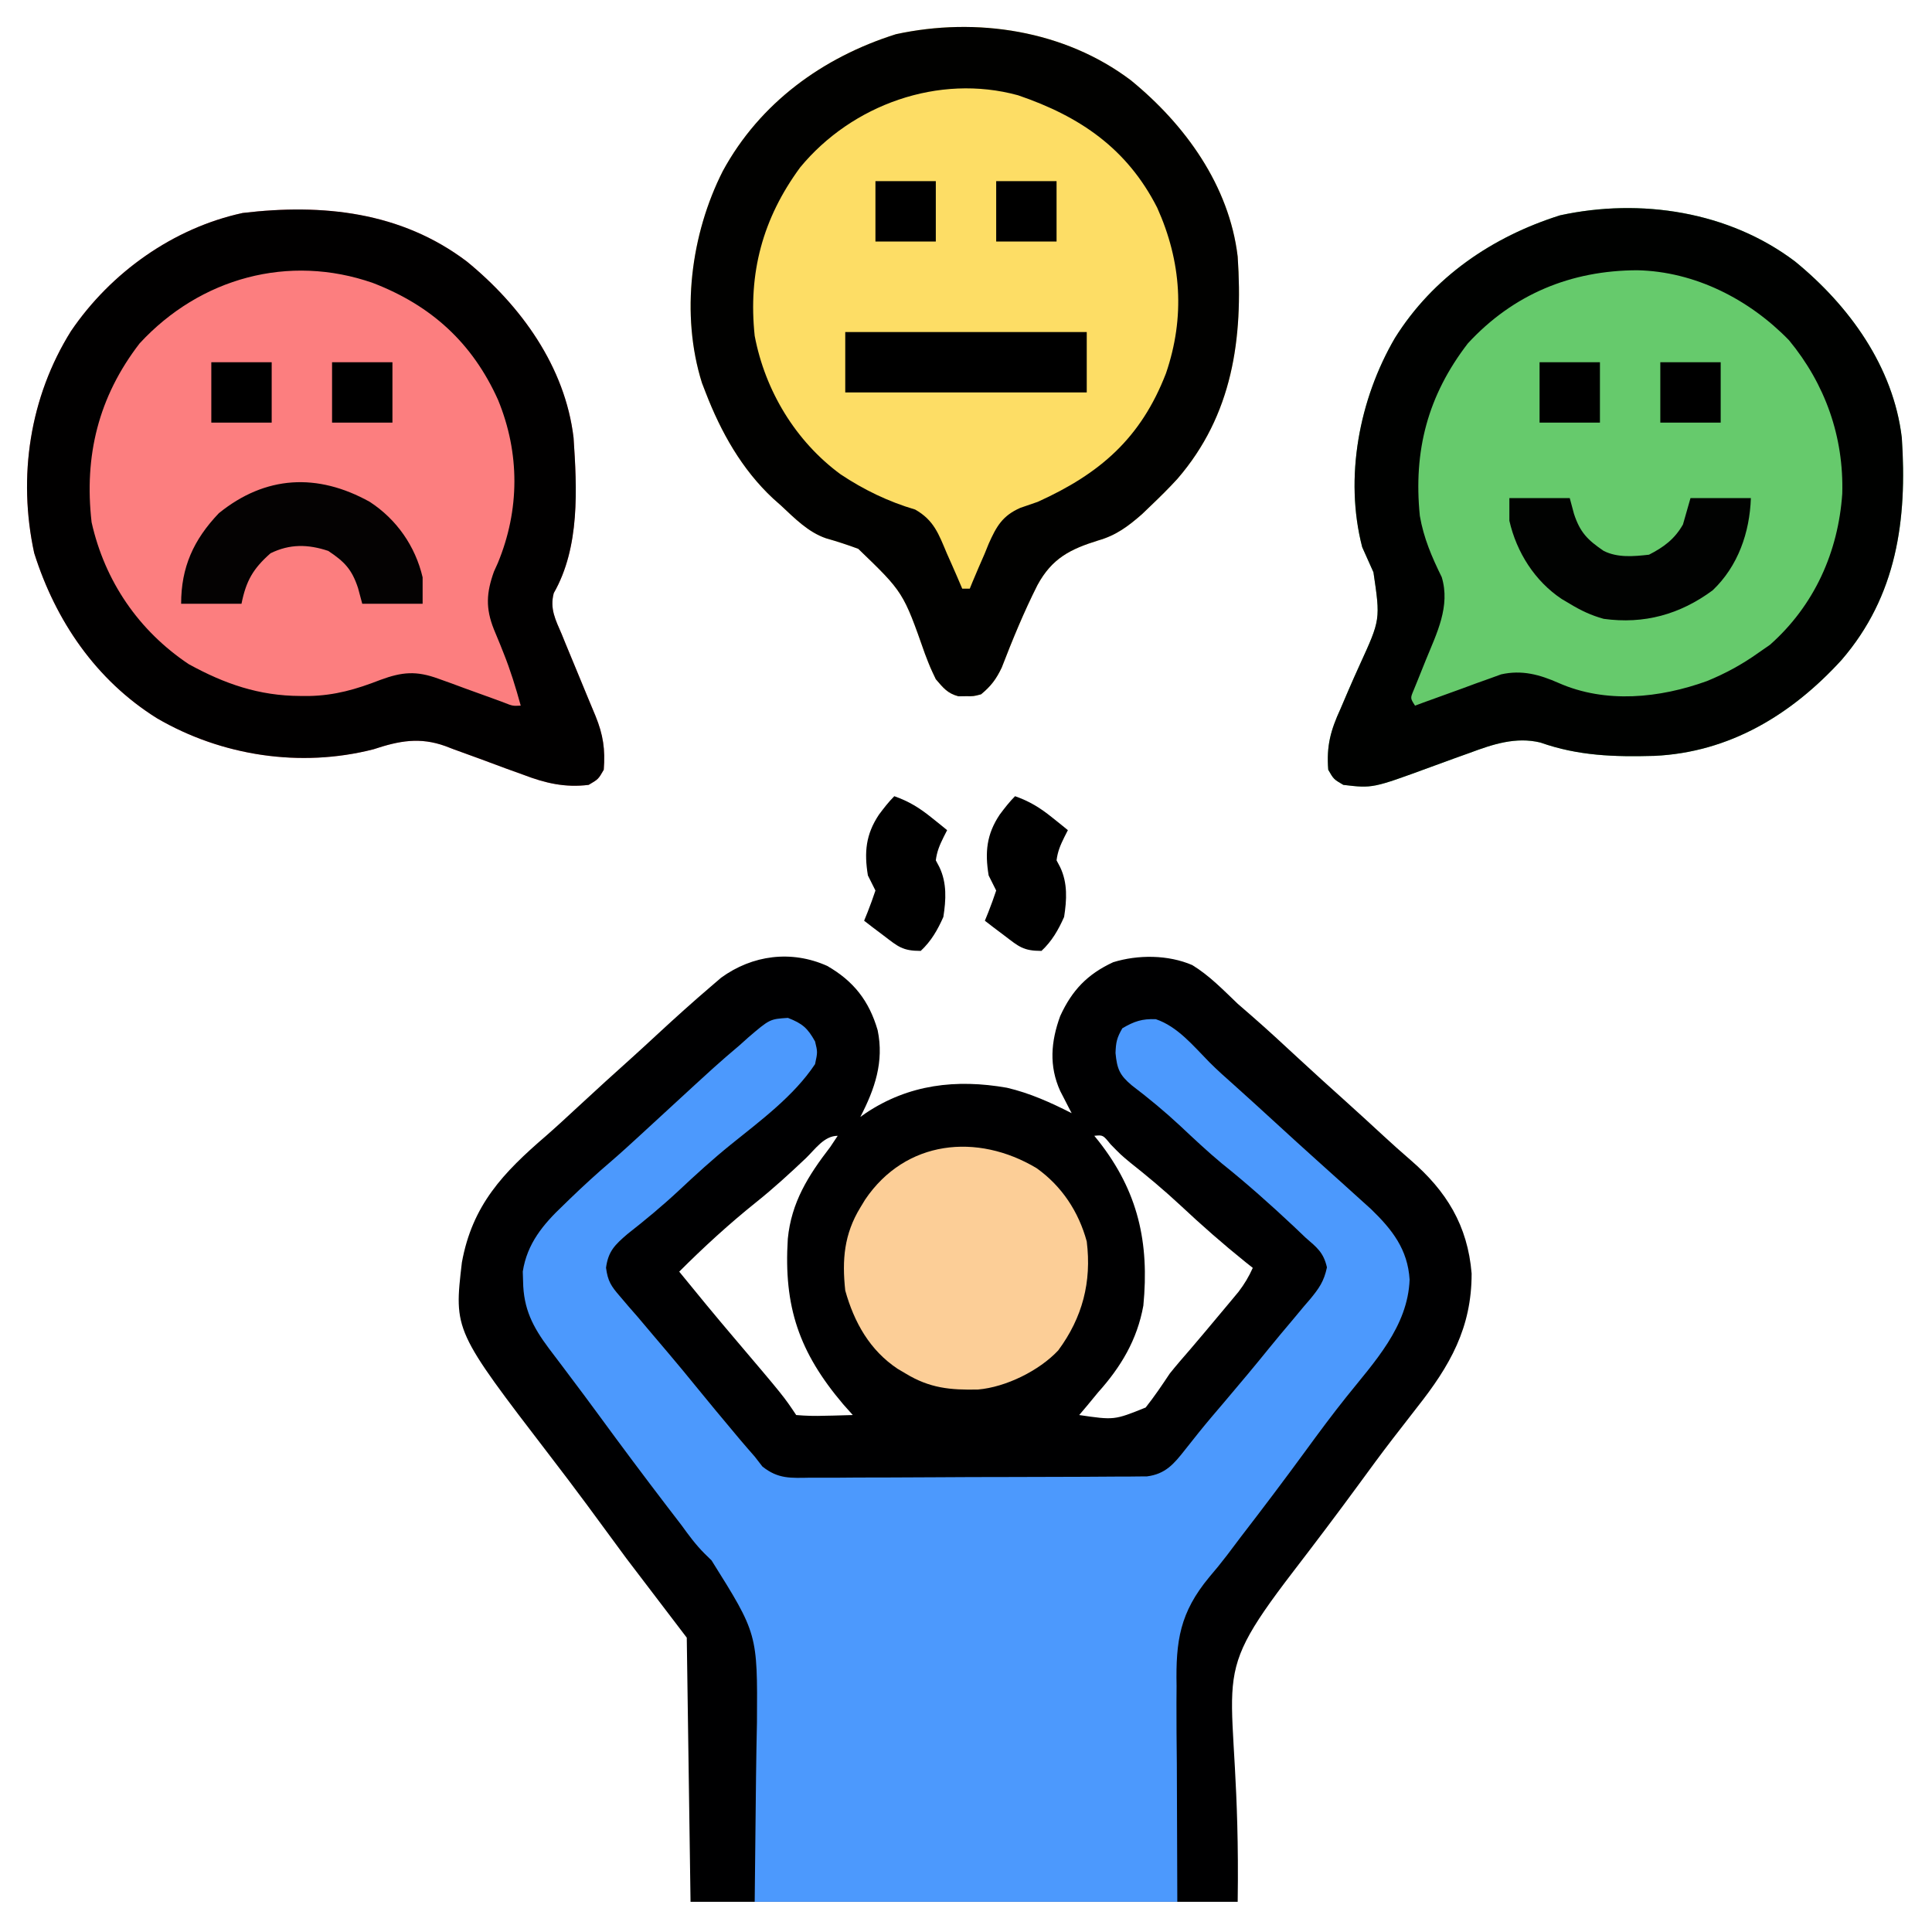 <?xml version="1.0" encoding="UTF-8"?>
<svg version="1.1" xmlns="http://www.w3.org/2000/svg" width="512" height="512">
<path d="M0 0 C7.026 4.022 11.13 9.272 13.395 17.047 C15.137 25.415 12.632 32.655 8.809 40.035 C9.27 39.709 9.732 39.383 10.207 39.047 C21.654 31.378 34.248 29.951 47.652 32.297 C53.749 33.723 59.249 36.211 64.809 39.035 C64.531 38.504 64.254 37.973 63.969 37.426 C63.607 36.719 63.244 36.013 62.871 35.285 C62.511 34.589 62.152 33.893 61.781 33.176 C58.765 26.538 59.312 20.039 61.77 13.309 C64.903 6.452 69.005 2.185 75.809 -0.965 C82.42 -3.009 90.395 -2.959 96.781 -0.203 C101.305 2.56 104.993 6.392 108.809 10.035 C110.072 11.147 111.343 12.252 112.621 13.348 C116.789 16.977 120.835 20.733 124.888 24.489 C128.985 28.284 133.123 32.03 137.281 35.758 C140.653 38.796 143.999 41.863 147.333 44.943 C149.731 47.153 152.145 49.325 154.617 51.453 C164.126 59.662 169.759 68.781 170.805 81.523 C170.827 95.93 165.069 105.964 156.371 116.973 C154.934 118.824 153.497 120.677 152.062 122.531 C150.988 123.915 150.988 123.915 149.891 125.328 C146.798 129.349 143.8 133.438 140.809 137.535 C135.133 145.288 129.341 152.947 123.488 160.568 C99.21 192.245 109.714 185.596 108.809 248.035 C60.959 248.035 13.109 248.035 -36.191 248.035 C-36.521 224.935 -36.851 201.835 -37.191 178.035 C-45.111 167.64 -45.111 167.64 -53.191 157.035 C-60.191 147.535 -60.191 147.535 -63.609 142.871 C-66.826 138.506 -70.11 134.195 -73.409 129.892 C-98.909 96.635 -98.909 96.635 -96.785 78.582 C-94.02 63.372 -85.846 54.824 -74.516 45.074 C-71.567 42.488 -68.692 39.827 -65.816 37.16 C-61.15 32.836 -56.452 28.552 -51.711 24.309 C-49.401 22.224 -47.114 20.116 -44.833 18 C-40.252 13.764 -35.623 9.588 -30.879 5.535 C-29.493 4.344 -29.493 4.344 -28.078 3.129 C-19.784 -2.887 -9.473 -4.234 0 0 Z M-5.629 50.973 C-9.891 55.008 -14.166 58.93 -18.754 62.598 C-25.909 68.326 -32.71 74.554 -39.191 81.035 C-34.416 86.919 -29.598 92.761 -24.691 98.535 C-11.504 114.066 -11.504 114.066 -8.191 119.035 C-5.564 119.257 -3.182 119.317 -0.566 119.223 C0.14 119.209 0.846 119.196 1.574 119.182 C3.319 119.146 5.064 119.092 6.809 119.035 C5.963 118.086 5.117 117.138 4.246 116.16 C-7.433 102.383 -11.538 90.326 -10.415 72.329 C-9.474 62.657 -4.997 55.571 0.809 48.035 C1.469 47.045 2.129 46.055 2.809 45.035 C-0.789 45.035 -3.141 48.579 -5.629 50.973 Z M70.809 45.035 C71.184 45.497 71.559 45.958 71.945 46.434 C82.434 59.803 85.419 73.317 83.809 90.035 C82.175 99.099 77.881 106.271 71.809 113.035 C70.826 114.22 69.846 115.407 68.871 116.598 C68.19 117.402 67.51 118.206 66.809 119.035 C76.096 120.396 76.096 120.396 84.422 117.043 C86.725 114.137 88.757 111.123 90.809 108.035 C92.583 105.816 94.444 103.678 96.309 101.535 C97.236 100.444 98.162 99.352 99.086 98.258 C99.538 97.723 99.991 97.188 100.457 96.637 C102.605 94.091 104.744 91.537 106.871 88.973 C107.584 88.115 108.297 87.258 109.031 86.375 C110.599 84.311 111.757 82.394 112.809 80.035 C111.844 79.269 111.844 79.269 110.859 78.488 C104.904 73.697 99.239 68.719 93.665 63.495 C89.348 59.472 84.875 55.733 80.246 52.07 C77.809 50.035 77.809 50.035 75.121 47.281 C73.107 44.803 73.107 44.803 70.809 45.035 Z " fill="#000001" transform="translate(219.191,255.965)"/>
<path d="M0 0 C3.818 1.497 5.199 2.671 7.188 6.25 C7.875 9.062 7.875 9.062 7.188 12.25 C1.588 20.694 -7.323 27.271 -15.125 33.562 C-19.932 37.447 -24.451 41.564 -28.954 45.79 C-33.323 49.866 -37.865 53.627 -42.57 57.312 C-45.851 60.147 -47.623 61.825 -48.207 66.215 C-47.742 69.795 -46.848 71.106 -44.5 73.812 C-43.77 74.671 -43.041 75.53 -42.289 76.414 C-41.472 77.35 -40.655 78.286 -39.812 79.25 C-38.462 80.84 -37.117 82.436 -35.773 84.031 C-34.364 85.7 -32.95 87.364 -31.535 89.027 C-29.093 91.907 -26.696 94.821 -24.312 97.75 C-20.927 101.902 -17.512 106.026 -14.062 110.125 C-13.615 110.661 -13.167 111.196 -12.705 111.748 C-11.425 113.264 -10.119 114.757 -8.812 116.25 C-8.136 117.123 -7.459 117.997 -6.762 118.897 C-2.566 122.244 0.74 121.934 5.963 121.849 C6.943 121.853 7.922 121.857 8.931 121.861 C12.164 121.868 15.396 121.839 18.629 121.809 C20.877 121.804 23.124 121.802 25.372 121.802 C30.081 121.795 34.788 121.773 39.497 121.737 C45.535 121.692 51.573 121.677 57.612 121.673 C62.252 121.669 66.892 121.654 71.532 121.634 C73.759 121.626 75.986 121.619 78.213 121.614 C81.322 121.605 84.432 121.583 87.541 121.556 C88.463 121.556 89.386 121.555 90.336 121.554 C91.184 121.544 92.032 121.534 92.906 121.524 C94.008 121.517 94.008 121.517 95.132 121.51 C100.05 120.888 102.299 118.205 105.25 114.438 C106.428 112.958 106.428 112.958 107.629 111.449 C108.044 110.926 108.459 110.403 108.887 109.865 C111.101 107.115 113.397 104.436 115.688 101.75 C119.767 96.946 123.813 92.118 127.773 87.215 C129.631 84.934 131.511 82.684 133.414 80.441 C134.526 79.107 135.638 77.772 136.75 76.438 C137.287 75.815 137.825 75.193 138.379 74.551 C140.744 71.681 142.072 69.804 142.84 66.113 C141.945 62.187 140.222 60.869 137.188 58.25 C136.129 57.249 135.074 56.244 134.023 55.234 C127.842 49.438 121.589 43.859 114.969 38.562 C111.166 35.4 107.582 32.025 103.977 28.641 C99.867 24.808 95.588 21.276 91.113 17.871 C87.892 15.16 87.214 13.527 86.812 9.312 C86.913 6.443 87.155 5.306 88.625 2.75 C91.767 0.911 93.852 0.198 97.5 0.348 C103.255 2.28 107.456 7.446 111.636 11.694 C113.761 13.825 115.996 15.819 118.25 17.812 C121.919 21.101 125.56 24.417 129.188 27.75 C132.837 31.103 136.499 34.44 140.188 37.75 C141.854 39.25 143.521 40.75 145.188 42.25 C145.694 42.704 146.2 43.159 146.722 43.627 C148.339 45.081 149.951 46.54 151.562 48 C152.54 48.882 153.517 49.763 154.523 50.672 C160.159 56.125 164.255 61.358 164.75 69.375 C164.264 81.873 155.398 91.18 147.961 100.484 C144.286 105.089 140.783 109.803 137.312 114.562 C131.66 122.296 125.893 129.933 120.043 137.519 C118.811 139.125 117.591 140.741 116.386 142.367 C114.867 144.359 113.284 146.303 111.653 148.205 C103.87 157.596 102.754 165.077 102.992 177.023 C102.987 178.498 102.977 179.974 102.963 181.448 C102.942 186.841 103.007 192.233 103.062 197.625 C103.104 209.711 103.145 221.798 103.188 234.25 C66.228 234.25 29.267 234.25 -8.812 234.25 C-8.438 197.938 -8.438 197.938 -8.209 186.596 C-8.056 163.215 -8.056 163.215 -20.244 143.777 C-20.862 143.171 -21.48 142.566 -22.117 141.943 C-24.419 139.645 -26.287 137.102 -28.188 134.469 C-29.395 132.895 -30.603 131.322 -31.812 129.75 C-38.081 121.561 -44.247 113.304 -50.336 104.98 C-52.774 101.651 -55.241 98.345 -57.727 95.051 C-58.689 93.767 -58.689 93.767 -59.671 92.458 C-60.899 90.822 -62.132 89.191 -63.372 87.566 C-67.61 81.895 -70.081 77.107 -70.188 69.875 C-70.216 69.001 -70.244 68.127 -70.273 67.227 C-69.124 59.804 -64.871 54.712 -59.562 49.688 C-58.982 49.123 -58.401 48.559 -57.803 47.977 C-54.258 44.555 -50.639 41.233 -46.887 38.039 C-44.229 35.747 -41.645 33.376 -39.062 31 C-38.301 30.3 -38.301 30.3 -37.524 29.586 C-35.953 28.142 -34.383 26.696 -32.812 25.25 C-18.742 12.292 -18.742 12.292 -12.812 7.25 C-12.073 6.585 -11.333 5.92 -10.57 5.234 C-4.819 0.316 -4.819 0.316 0 0 Z " fill="#4C99FD" transform="translate(208.812,269.75)"/>
<path d="M0 0 C14.355 11.71 26.068 27.891 28.307 46.72 C29.213 60.205 30.027 75.722 23.061 87.898 C21.953 92.045 23.548 95.019 25.174 98.802 C25.644 99.962 25.644 99.962 26.124 101.145 C27.127 103.614 28.152 106.074 29.182 108.533 C30.203 110.981 31.219 113.431 32.218 115.889 C32.839 117.416 33.472 118.938 34.121 120.453 C36.153 125.443 36.731 129.327 36.307 134.72 C34.869 137.22 34.869 137.22 32.307 138.72 C26.077 139.495 20.829 138.271 15.053 136.06 C13.523 135.509 11.994 134.957 10.465 134.406 C8.098 133.533 5.733 132.654 3.369 131.772 C1.06 130.916 -1.255 130.081 -3.572 129.248 C-4.268 128.98 -4.964 128.712 -5.682 128.437 C-12.465 126.007 -17.897 127.028 -24.693 129.283 C-44.067 134.255 -64.986 131.053 -82.115 121.052 C-98.256 110.962 -108.973 95.234 -114.631 77.283 C-119.012 57.072 -115.823 35.971 -104.891 18.484 C-94.343 2.952 -77.814 -8.844 -59.373 -12.842 C-38.197 -15.36 -17.427 -13.171 0 0 Z " fill="#FC7E7F" transform="translate(123.693,69.28)"/>
<path d="M0 0 C14.355 11.71 26.068 27.891 28.307 46.72 C29.766 68.441 26.979 88.675 12.327 105.629 C-0.88 120.095 -17.327 130.106 -37.248 131.033 C-47.839 131.328 -57.437 131.047 -67.475 127.498 C-73.975 125.928 -80.05 127.943 -86.158 130.224 C-87.549 130.722 -88.941 131.221 -90.332 131.718 C-92.484 132.499 -94.634 133.284 -96.782 134.075 C-111.949 139.639 -111.949 139.639 -119.693 138.72 C-122.256 137.22 -122.256 137.22 -123.693 134.72 C-124.198 128.425 -123.066 124.262 -120.455 118.591 C-119.792 117.046 -119.132 115.5 -118.473 113.953 C-117.435 111.556 -116.385 109.168 -115.298 106.793 C-109.864 94.907 -109.864 94.907 -111.713 82.38 C-112.691 80.153 -113.682 77.932 -114.693 75.72 C-119.476 57.267 -115.476 36.485 -106.025 20.298 C-95.935 4.158 -80.207 -6.56 -62.256 -12.217 C-40.94 -16.839 -17.546 -13.261 0 0 Z " fill="#66CA6C" transform="translate(475.693,69.28)"/>
<path d="M0 0 C14.355 11.71 26.068 27.891 28.307 46.72 C29.766 68.442 26.978 88.673 12.328 105.629 C10.075 108.095 7.722 110.411 5.307 112.72 C4.154 113.828 4.154 113.828 2.979 114.958 C-0.686 118.168 -3.902 120.59 -8.607 121.931 C-16.072 124.25 -20.898 126.662 -24.771 133.801 C-28.349 140.892 -31.365 148.233 -34.224 155.639 C-35.701 158.736 -37.069 160.541 -39.693 162.72 C-41.693 163.251 -41.693 163.251 -43.693 163.22 C-44.683 163.236 -44.683 163.236 -45.693 163.251 C-48.613 162.476 -49.727 161.002 -51.693 158.72 C-53.163 155.639 -53.163 155.639 -54.549 152.048 C-60.313 135.65 -60.313 135.65 -72.244 124.165 C-75.07 123.112 -77.911 122.19 -80.812 121.366 C-85.523 119.749 -89.115 116.057 -92.693 112.72 C-93.397 112.095 -94.101 111.47 -94.826 110.826 C-103.116 103.087 -108.639 93.234 -112.693 82.72 C-113.175 81.475 -113.175 81.475 -113.666 80.205 C-119.378 62.032 -116.624 40.761 -108.131 24.033 C-98.312 5.989 -81.634 -6.11 -62.256 -12.217 C-40.94 -16.839 -17.546 -13.261 0 0 Z " fill="#FDDD65" transform="translate(299.693,21.28)"/>
<path d="M0 0 C14.355 11.71 26.068 27.891 28.307 46.72 C29.766 68.441 26.979 88.675 12.327 105.629 C-0.88 120.095 -17.327 130.106 -37.248 131.033 C-47.839 131.328 -57.437 131.047 -67.475 127.498 C-73.975 125.928 -80.05 127.943 -86.158 130.224 C-87.549 130.722 -88.941 131.221 -90.332 131.718 C-92.484 132.499 -94.634 133.284 -96.782 134.075 C-111.949 139.639 -111.949 139.639 -119.693 138.72 C-122.256 137.22 -122.256 137.22 -123.693 134.72 C-124.198 128.425 -123.066 124.262 -120.455 118.591 C-119.792 117.046 -119.132 115.5 -118.473 113.953 C-117.435 111.556 -116.385 109.168 -115.298 106.793 C-109.864 94.907 -109.864 94.907 -111.713 82.38 C-112.691 80.153 -113.682 77.932 -114.693 75.72 C-119.476 57.267 -115.476 36.485 -106.025 20.298 C-95.935 4.158 -80.207 -6.56 -62.256 -12.217 C-40.94 -16.839 -17.546 -13.261 0 0 Z M-86.693 21.72 C-97.335 35.535 -101.159 50.192 -99.42 67.431 C-98.415 73.291 -96.236 78.343 -93.619 83.666 C-91.283 91.372 -94.927 98.51 -97.818 105.595 C-98.578 107.465 -99.331 109.337 -100.076 111.212 C-100.41 112.031 -100.744 112.849 -101.088 113.692 C-101.958 115.762 -101.958 115.762 -100.693 117.72 C-99.942 117.442 -99.191 117.164 -98.418 116.878 C-94.994 115.622 -91.563 114.39 -88.131 113.158 C-86.949 112.72 -85.768 112.282 -84.551 111.832 C-83.4 111.422 -82.25 111.013 -81.064 110.591 C-80.012 110.209 -78.959 109.827 -77.875 109.433 C-72.376 108.201 -67.686 109.484 -62.631 111.72 C-50.136 117.228 -35.856 115.734 -23.334 111.212 C-18.4 109.19 -14.03 106.812 -9.693 103.72 C-8.683 103.019 -7.672 102.318 -6.631 101.595 C5.152 91.151 11.456 77.005 12.525 61.56 C12.956 46.495 8.032 32.539 -1.596 20.88 C-12.128 10.035 -26.511 2.672 -41.781 2.34 C-59.356 2.385 -74.647 8.665 -86.693 21.72 Z " fill="#000100" transform="translate(475.693,69.28)"/>
<path d="M0 0 C14.355 11.71 26.068 27.891 28.307 46.72 C29.213 60.205 30.027 75.722 23.061 87.898 C21.953 92.045 23.548 95.019 25.174 98.802 C25.644 99.962 25.644 99.962 26.124 101.145 C27.127 103.614 28.152 106.074 29.182 108.533 C30.203 110.981 31.219 113.431 32.218 115.889 C32.839 117.416 33.472 118.938 34.121 120.453 C36.153 125.443 36.731 129.327 36.307 134.72 C34.869 137.22 34.869 137.22 32.307 138.72 C26.077 139.495 20.829 138.271 15.053 136.06 C13.523 135.509 11.994 134.957 10.465 134.406 C8.098 133.533 5.733 132.654 3.369 131.772 C1.06 130.916 -1.255 130.081 -3.572 129.248 C-4.268 128.98 -4.964 128.712 -5.682 128.437 C-12.465 126.007 -17.897 127.028 -24.693 129.283 C-44.067 134.255 -64.986 131.053 -82.115 121.052 C-98.256 110.962 -108.973 95.234 -114.631 77.283 C-119.012 57.072 -115.823 35.971 -104.891 18.484 C-94.343 2.952 -77.814 -8.844 -59.373 -12.842 C-38.197 -15.36 -17.427 -13.171 0 0 Z M-86.693 21.72 C-97.616 35.901 -101.428 51.506 -99.42 69.119 C-95.927 84.738 -86.932 97.86 -73.693 106.72 C-64.137 111.972 -55.034 115.121 -44.131 115.158 C-42.968 115.162 -42.968 115.162 -41.782 115.167 C-34.942 115.028 -29.265 113.383 -22.928 110.912 C-17.093 108.762 -13.37 108.441 -7.49 110.591 C-6.346 111.001 -5.201 111.41 -4.021 111.832 C-2.841 112.269 -1.66 112.707 -0.443 113.158 C1.915 114.013 4.274 114.866 6.635 115.716 C7.675 116.1 8.716 116.483 9.788 116.878 C12.18 117.826 12.18 117.826 14.307 117.72 C13.005 112.97 11.573 108.312 9.736 103.74 C9.461 103.046 9.185 102.351 8.901 101.636 C8.348 100.258 7.782 98.886 7.201 97.519 C4.957 91.894 5.19 87.838 7.209 82.201 C7.721 81.066 7.721 81.066 8.244 79.908 C14.057 65.831 14.102 50.831 8.307 36.72 C1.5 21.576 -9.395 11.67 -24.838 5.72 C-47.154 -2.095 -70.665 4.35 -86.693 21.72 Z " fill="#010000" transform="translate(123.693,69.28)"/>
<path d="M0 0 C14.355 11.71 26.068 27.891 28.307 46.72 C29.766 68.442 26.978 88.673 12.328 105.629 C10.075 108.095 7.722 110.411 5.307 112.72 C4.154 113.828 4.154 113.828 2.979 114.958 C-0.686 118.168 -3.902 120.59 -8.607 121.931 C-16.072 124.25 -20.898 126.662 -24.771 133.801 C-28.349 140.892 -31.365 148.233 -34.224 155.639 C-35.701 158.736 -37.069 160.541 -39.693 162.72 C-41.693 163.251 -41.693 163.251 -43.693 163.22 C-44.683 163.236 -44.683 163.236 -45.693 163.251 C-48.613 162.476 -49.727 161.002 -51.693 158.72 C-53.163 155.639 -53.163 155.639 -54.549 152.048 C-60.313 135.65 -60.313 135.65 -72.244 124.165 C-75.07 123.112 -77.911 122.19 -80.812 121.366 C-85.523 119.749 -89.115 116.057 -92.693 112.72 C-93.397 112.095 -94.101 111.47 -94.826 110.826 C-103.116 103.087 -108.639 93.234 -112.693 82.72 C-113.175 81.475 -113.175 81.475 -113.666 80.205 C-119.378 62.032 -116.624 40.761 -108.131 24.033 C-98.312 5.989 -81.634 -6.11 -62.256 -12.217 C-40.94 -16.839 -17.546 -13.261 0 0 Z M-87.631 23.068 C-97.598 36.623 -101.444 51.102 -99.693 67.72 C-96.944 82.244 -88.856 95.661 -76.943 104.408 C-70.828 108.494 -64.23 111.681 -57.17 113.755 C-52.185 116.573 -50.919 120.265 -48.756 125.408 C-48.358 126.3 -47.961 127.193 -47.551 128.113 C-46.577 130.307 -45.626 132.508 -44.693 134.72 C-44.033 134.72 -43.373 134.72 -42.693 134.72 C-42.468 134.166 -42.242 133.611 -42.01 133.04 C-40.957 130.502 -39.857 127.987 -38.756 125.47 C-38.402 124.598 -38.048 123.725 -37.684 122.826 C-35.619 118.202 -34.045 115.409 -29.314 113.314 C-27.781 112.764 -26.24 112.232 -24.693 111.72 C-8.203 104.257 2.65 94.878 9.307 77.646 C14.397 62.752 13.415 48.084 6.986 33.783 C-1.008 18.056 -13.503 9.56 -29.893 3.97 C-50.945 -1.804 -73.92 6.454 -87.631 23.068 Z " fill="#010100" transform="translate(299.693,21.28)"/>
<path d="M0 0 C6.698 4.762 11.164 11.547 13.312 19.438 C14.636 30.164 12.19 39.598 5.75 48.312 C0.706 53.7 -8.16 58.055 -15.508 58.676 C-22.901 58.842 -28.332 58.304 -34.688 54.438 C-35.736 53.819 -35.736 53.819 -36.805 53.188 C-44.186 48.285 -48.336 40.869 -50.688 32.438 C-51.568 24.277 -50.99 17.487 -46.688 10.438 C-46.263 9.739 -45.839 9.04 -45.402 8.32 C-34.723 -7.445 -15.738 -9.4 0 0 Z " fill="#FCCE97" transform="translate(274.688,309.562)"/>
<path d="M0 0 C7.096 4.622 12.065 11.734 14 20 C14 22.31 14 24.62 14 27 C8.72 27 3.44 27 -2 27 C-2.371 25.618 -2.743 24.236 -3.125 22.812 C-4.76 17.868 -6.699 15.868 -11 13 C-16.37 11.21 -21.197 11.116 -26.312 13.625 C-30.939 17.714 -32.786 20.93 -34 27 C-39.28 27 -44.56 27 -50 27 C-50 17.321 -46.714 10.04 -40 3 C-27.641 -7.007 -13.866 -7.717 0 0 Z " fill="#040202" transform="translate(98,133)"/>
<path d="M0 0 C5.28 0 10.56 0 16 0 C16.371 1.382 16.742 2.764 17.125 4.188 C18.75 9.125 20.745 11.103 25 14 C28.71 15.855 32.951 15.454 37 15 C40.942 12.993 43.797 10.856 46 7 C46.66 4.69 47.32 2.38 48 0 C53.28 0 58.56 0 64 0 C63.697 9.086 60.613 18.029 53.875 24.438 C45.2 30.849 35.685 33.469 25 32 C21.682 31.086 18.934 29.785 16 28 C15.301 27.587 14.603 27.175 13.883 26.75 C6.747 22.011 1.898 14.353 0 6 C0 4.02 0 2.04 0 0 Z " fill="#010201" transform="translate(400,132)"/>
<path d="M0 0 C21.12 0 42.24 0 64 0 C64 5.28 64 10.56 64 16 C42.88 16 21.76 16 0 16 C0 10.72 0 5.44 0 0 Z " fill="#000000" transform="translate(224,88)"/>
<path d="M0 0 C3.837 1.349 6.652 3.078 9.812 5.625 C10.998 6.572 10.998 6.572 12.207 7.539 C12.799 8.021 13.39 8.503 14 9 C13.685 9.619 13.371 10.238 13.047 10.875 C12.002 12.997 11.293 14.653 11 17 C11.315 17.594 11.629 18.189 11.953 18.801 C13.963 23.022 13.709 27.455 13 32 C11.484 35.426 9.758 38.438 7 41 C2.185 41 1.007 39.863 -2.75 37 C-3.735 36.258 -4.72 35.515 -5.734 34.75 C-6.482 34.172 -7.23 33.595 -8 33 C-7.691 32.237 -7.381 31.474 -7.062 30.688 C-6.321 28.812 -5.638 26.913 -5 25 C-5.652 23.659 -6.321 22.327 -7 21 C-8.01 14.834 -7.562 10.12 -4.062 4.875 C-2.772 3.16 -1.517 1.517 0 0 Z " fill="#000000" transform="translate(269,211)"/>
<path d="M0 0 C3.837 1.349 6.652 3.078 9.812 5.625 C10.998 6.572 10.998 6.572 12.207 7.539 C12.799 8.021 13.39 8.503 14 9 C13.685 9.619 13.371 10.238 13.047 10.875 C12.002 12.997 11.293 14.653 11 17 C11.315 17.594 11.629 18.189 11.953 18.801 C13.963 23.022 13.709 27.455 13 32 C11.484 35.426 9.758 38.438 7 41 C2.185 41 1.007 39.863 -2.75 37 C-3.735 36.258 -4.72 35.515 -5.734 34.75 C-6.482 34.172 -7.23 33.595 -8 33 C-7.691 32.237 -7.381 31.474 -7.062 30.688 C-6.321 28.812 -5.638 26.913 -5 25 C-5.652 23.659 -6.321 22.327 -7 21 C-8.01 14.834 -7.562 10.12 -4.062 4.875 C-2.772 3.16 -1.517 1.517 0 0 Z " fill="#000000" transform="translate(237,211)"/>
<path d="M0 0 C5.28 0 10.56 0 16 0 C16 5.28 16 10.56 16 16 C10.72 16 5.44 16 0 16 C0 10.72 0 5.44 0 0 Z " fill="#000000" transform="translate(440,96)"/>
<path d="M0 0 C5.28 0 10.56 0 16 0 C16 5.28 16 10.56 16 16 C10.72 16 5.44 16 0 16 C0 10.72 0 5.44 0 0 Z " fill="#000000" transform="translate(408,96)"/>
<path d="M0 0 C5.28 0 10.56 0 16 0 C16 5.28 16 10.56 16 16 C10.72 16 5.44 16 0 16 C0 10.72 0 5.44 0 0 Z " fill="#000000" transform="translate(88,96)"/>
<path d="M0 0 C5.28 0 10.56 0 16 0 C16 5.28 16 10.56 16 16 C10.72 16 5.44 16 0 16 C0 10.72 0 5.44 0 0 Z " fill="#000000" transform="translate(56,96)"/>
<path d="M0 0 C5.28 0 10.56 0 16 0 C16 5.28 16 10.56 16 16 C10.72 16 5.44 16 0 16 C0 10.72 0 5.44 0 0 Z " fill="#000000" transform="translate(264,48)"/>
<path d="M0 0 C5.28 0 10.56 0 16 0 C16 5.28 16 10.56 16 16 C10.72 16 5.44 16 0 16 C0 10.72 0 5.44 0 0 Z " fill="#000000" transform="translate(232,48)"/>
</svg>
